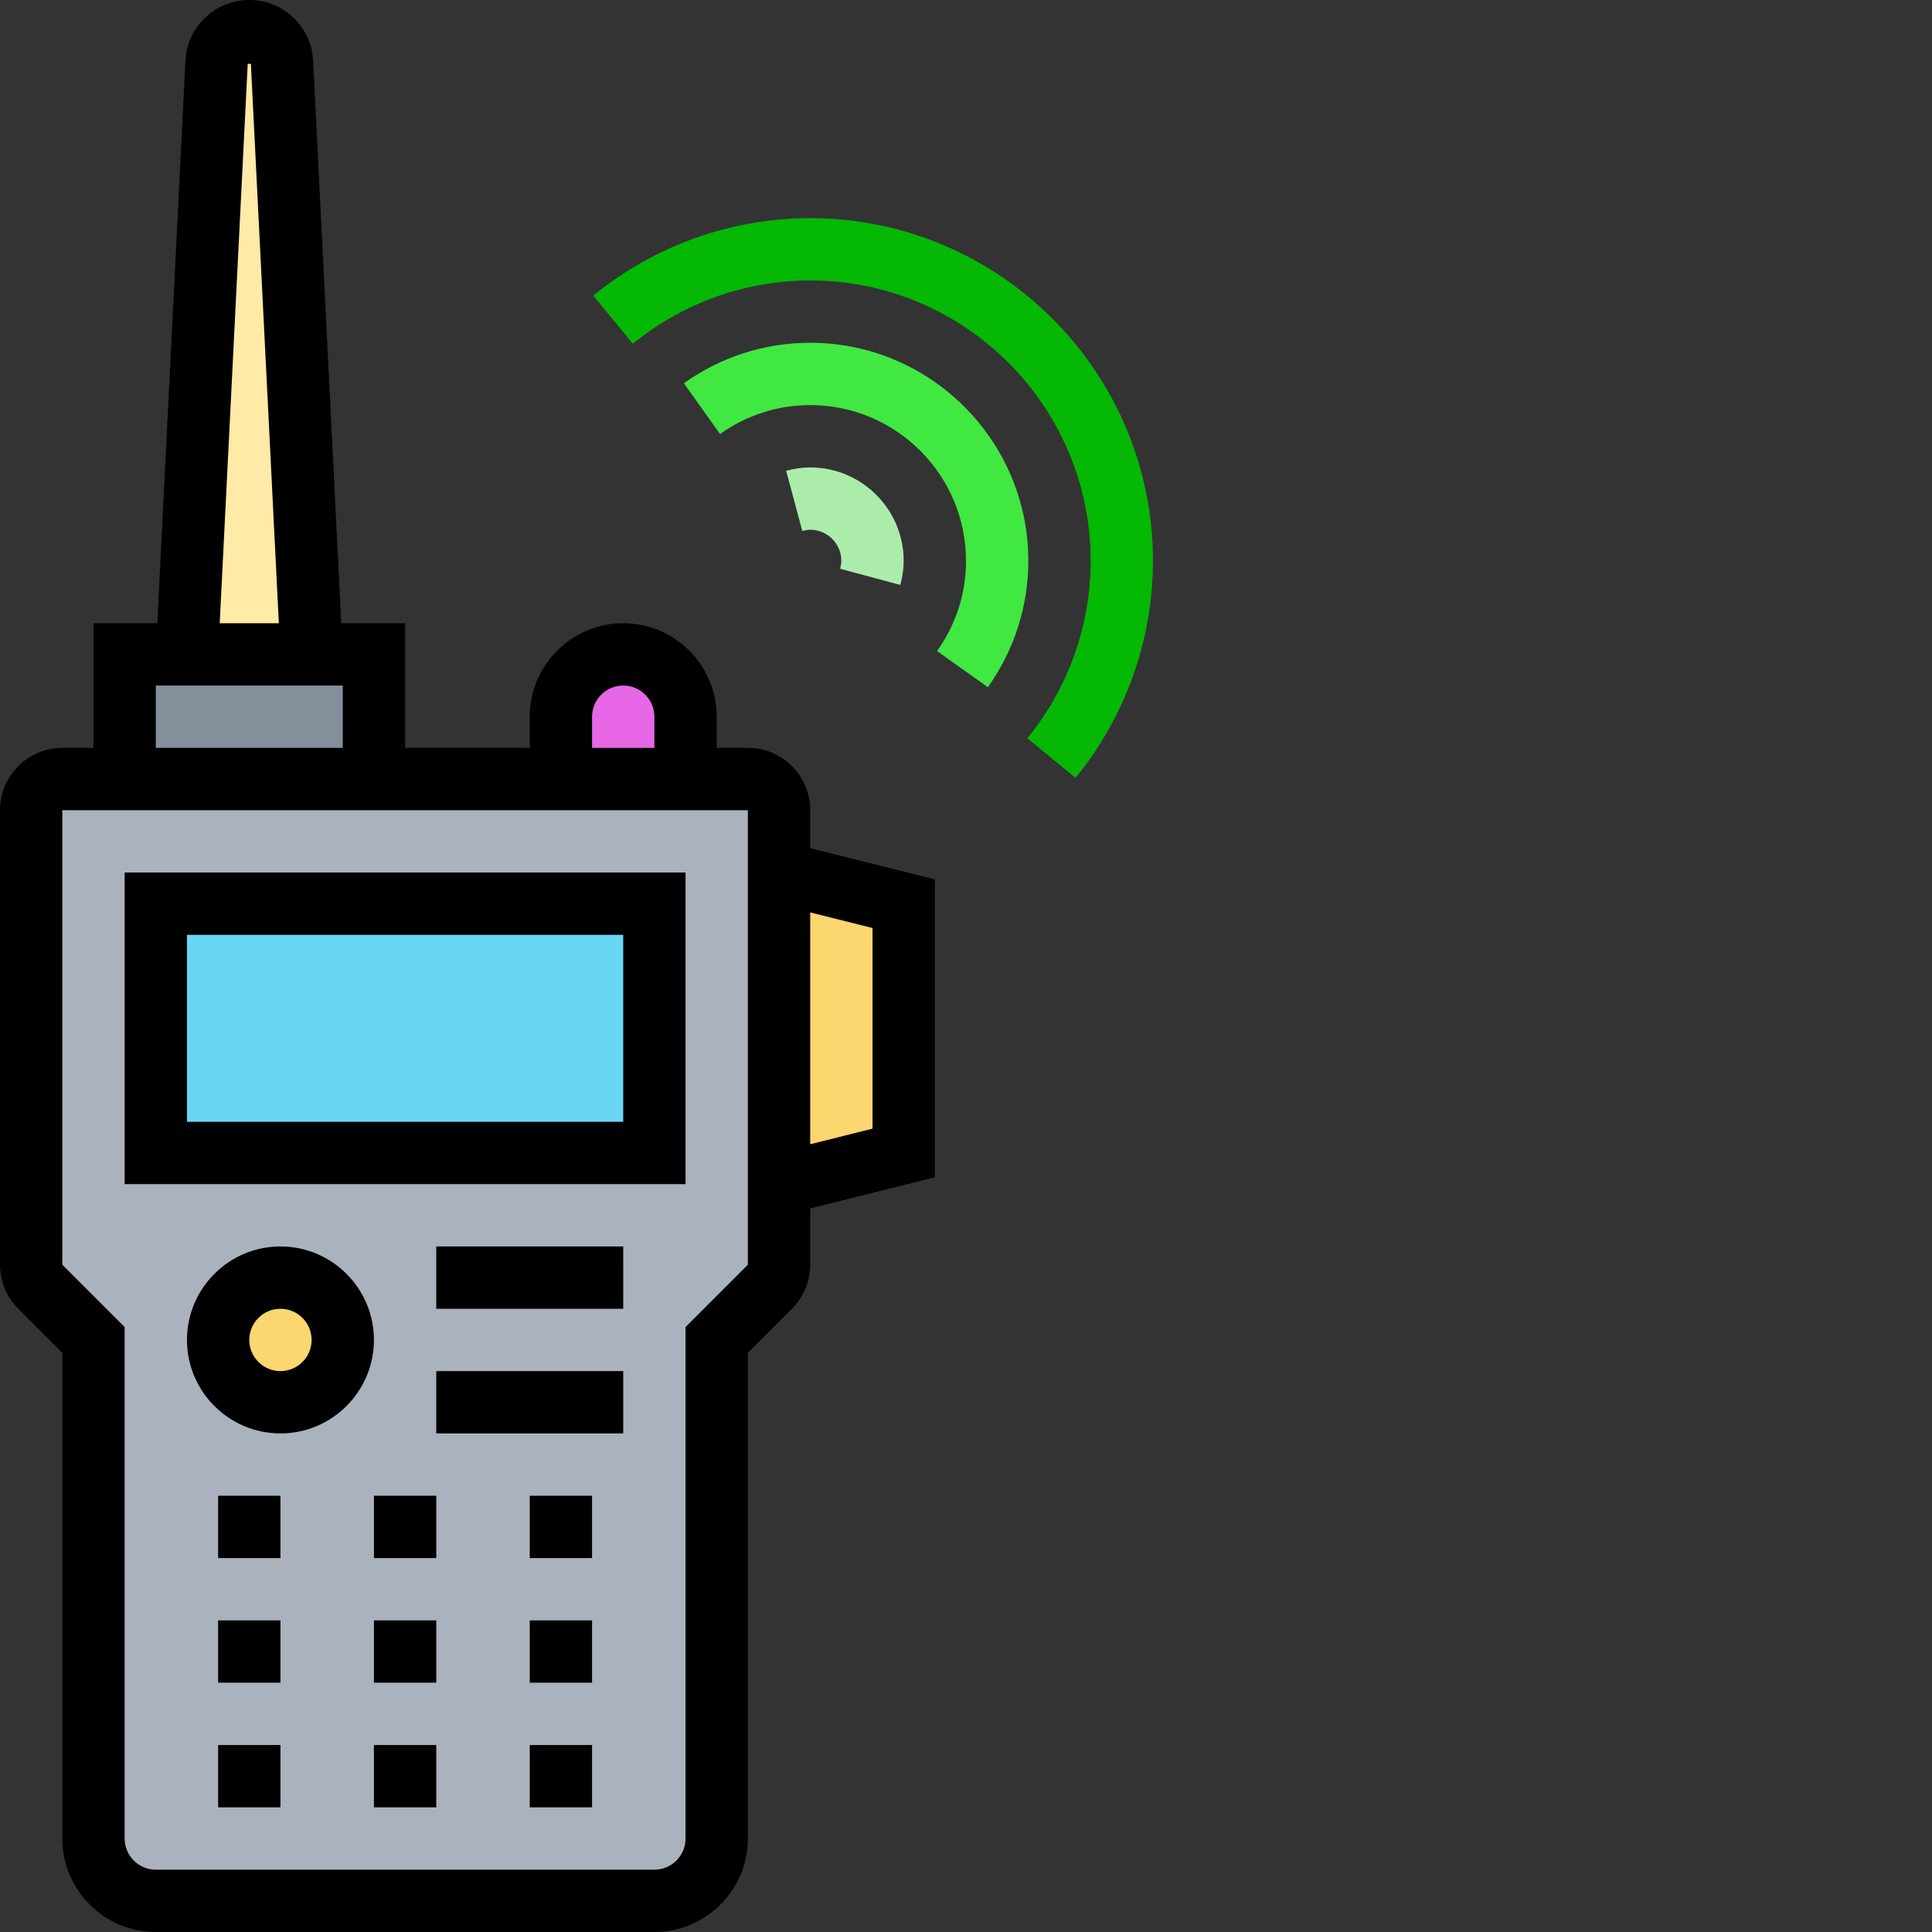 <svg xmlns="http://www.w3.org/2000/svg" height="496" width="496" style=""><rect width="100%" height="100%" fill="#333333" stroke="none"/><rect id="backgroundrect" width="100%" height="100%" x="0" y="0" fill="none" stroke="none"/><g class="currentLayer" style=""><title>Layer 1</title><path d="m168 488h-128c-8.801 0-16-7.199-16-16v-128l-13.68-13.68c-1.441-1.441-2.32-3.52-2.32-5.602v-116.719c0-4.398 3.602-8 8-8h176c4.398 0 8 3.602 8 8v116.719c0 2.082-.879 4.16-2.32 5.602l-13.68 13.68v128c0 8.801-7.199 16-16 16zm0 0" fill="#aab2bd" id="svg_1"/><path d="m72.398 16 7.602 152h-32l7.602-152c.238-4.48 3.918-8 8.398-8s8.16 3.52 8.398 8zm0 0" fill="#ffeaa7" id="svg_2"/><path d="m96 168v32h-64v-32zm0 0" fill="#838f9b" id="svg_3"/><path d="m176 184v16h-32v-16c0-8.801 7.199-16 16-16 4.398 0 8.398 1.762 11.281 4.719 2.957 2.883 4.719 6.883 4.719 11.281zm0 0" fill="#e767e7" id="svg_4" class="selected" fill-opacity="1"/><path d="m232 232v64l-32 8v-80zm0 0" fill="#fcd770" id="svg_5"/><path d="m88 344c0 8.836-7.164 16-16 16s-16-7.164-16-16 7.164-16 16-16 16 7.164 16 16zm0 0" fill="#fcd770" id="svg_6"/><path d="m40 232h128v64h-128zm0 0" fill="#69d6f4" id="svg_7"/><path d="m176 224h-144v80h144zm-16 64h-112v-48h112zm0 0" id="svg_8"/><path d="m208 208c0-8.824-7.176-16-16-16h-8v-8c0-13.23-10.77-24-24-24s-24 10.77-24 24v8h-32v-32h-16.391l-7.219-144.398c-.43-8.754-7.621-15.602-16.391-15.602s-15.961 6.848-16.391 15.594l-7.219 144.406h-16.391v32h-8c-8.824 0-16 7.176-16 16v116.688c0 4.207 1.711 8.336 4.688 11.312l11.312 11.312v124.688c0 13.23 10.77 24 24 24h128c13.23 0 24-10.77 24-24v-124.688l11.312-11.312c2.977-2.977 4.688-7.105 4.688-11.312v-14.449l32-7.992v-76.492l-32-7.992zm-56-24c0-4.414 3.586-8 8-8s8 3.586 8 8v8h-16zm-88.406-167.609h.812l7.18 143.609h-15.18zm-23.594 159.609h48v16h-48zm152 148.688-16 16v131.312c0 4.414-3.586 8-8 8h-128c-4.414 0-8-3.586-8-8v-131.312l-16-16v-116.688h176zm32-86.441v51.508l-16 4.008v-59.516zm0 0" id="svg_9"/><path d="m72 320c-13.23 0-24 10.77-24 24s10.77 24 24 24 24-10.77 24-24-10.77-24-24-24zm0 32c-4.414 0-8-3.586-8-8s3.586-8 8-8 8 3.586 8 8-3.586 8-8 8zm0 0" id="svg_10"/><path d="m112 320h48v16h-48zm0 0" id="svg_11"/><path d="m112 352h48v16h-48zm0 0" id="svg_12"/><path d="m96 384h16v16h-16zm0 0" id="svg_13"/><path d="m136 384h16v16h-16zm0 0" id="svg_14"/><path d="m56 384h16v16h-16zm0 0" id="svg_15"/><path d="m96 416h16v16h-16zm0 0" id="svg_16"/><path d="m136 416h16v16h-16zm0 0" id="svg_17"/><path d="m56 416h16v16h-16zm0 0" id="svg_18"/><path d="m96 448h16v16h-16zm0 0" id="svg_19"/><path d="m136 448h16v16h-16zm0 0" id="svg_20"/><path d="m56 448h16v16h-16zm0 0" id="svg_21"/><path d="m231.137 150.168c.582-2.184.863-4.199.863-6.168 0-13.23-10.77-24-24-24-1.969 0-3.984.281-6.168.863l4.145 15.457c.809-.215 1.473-.32 2.023-.32 4.414 0 8 3.586 8 8 0 .551-.105 1.215-.32 2.023zm0 0" id="svg_22" class="" fill="#abecab" fill-opacity="1"/><path d="m208 88c-11.664 0-22.871 3.594-32.426 10.391l9.281 13.035c6.824-4.859 14.824-7.426 23.145-7.426 22.055 0 40 17.945 40 40 0 8.32-2.566 16.32-7.426 23.145l13.035 9.281c6.797-9.555 10.391-20.762 10.391-32.426 0-30.871-25.129-56-56-56zm0 0" id="svg_23" class="" fill="#41e841" fill-opacity="1"/><path d="m208 56c-20.246 0-40.023 7.062-55.688 19.879l10.145 12.379c12.801-10.48 28.984-16.258 45.543-16.258 39.703 0 72 32.297 72 72 0 16.559-5.777 32.742-16.258 45.543l12.379 10.145c12.816-15.664 19.879-35.441 19.879-55.688 0-48.52-39.48-88-88-88zm0 0" id="svg_24" class="" fill="#04b804" fill-opacity="1"/><rect fill="#eb1a1a" stroke-dashoffset="" fill-rule="nonzero" id="svg_25" x="246" y="75" width="0" height="2" style="color: rgb(0, 0, 0);"/></g></svg>